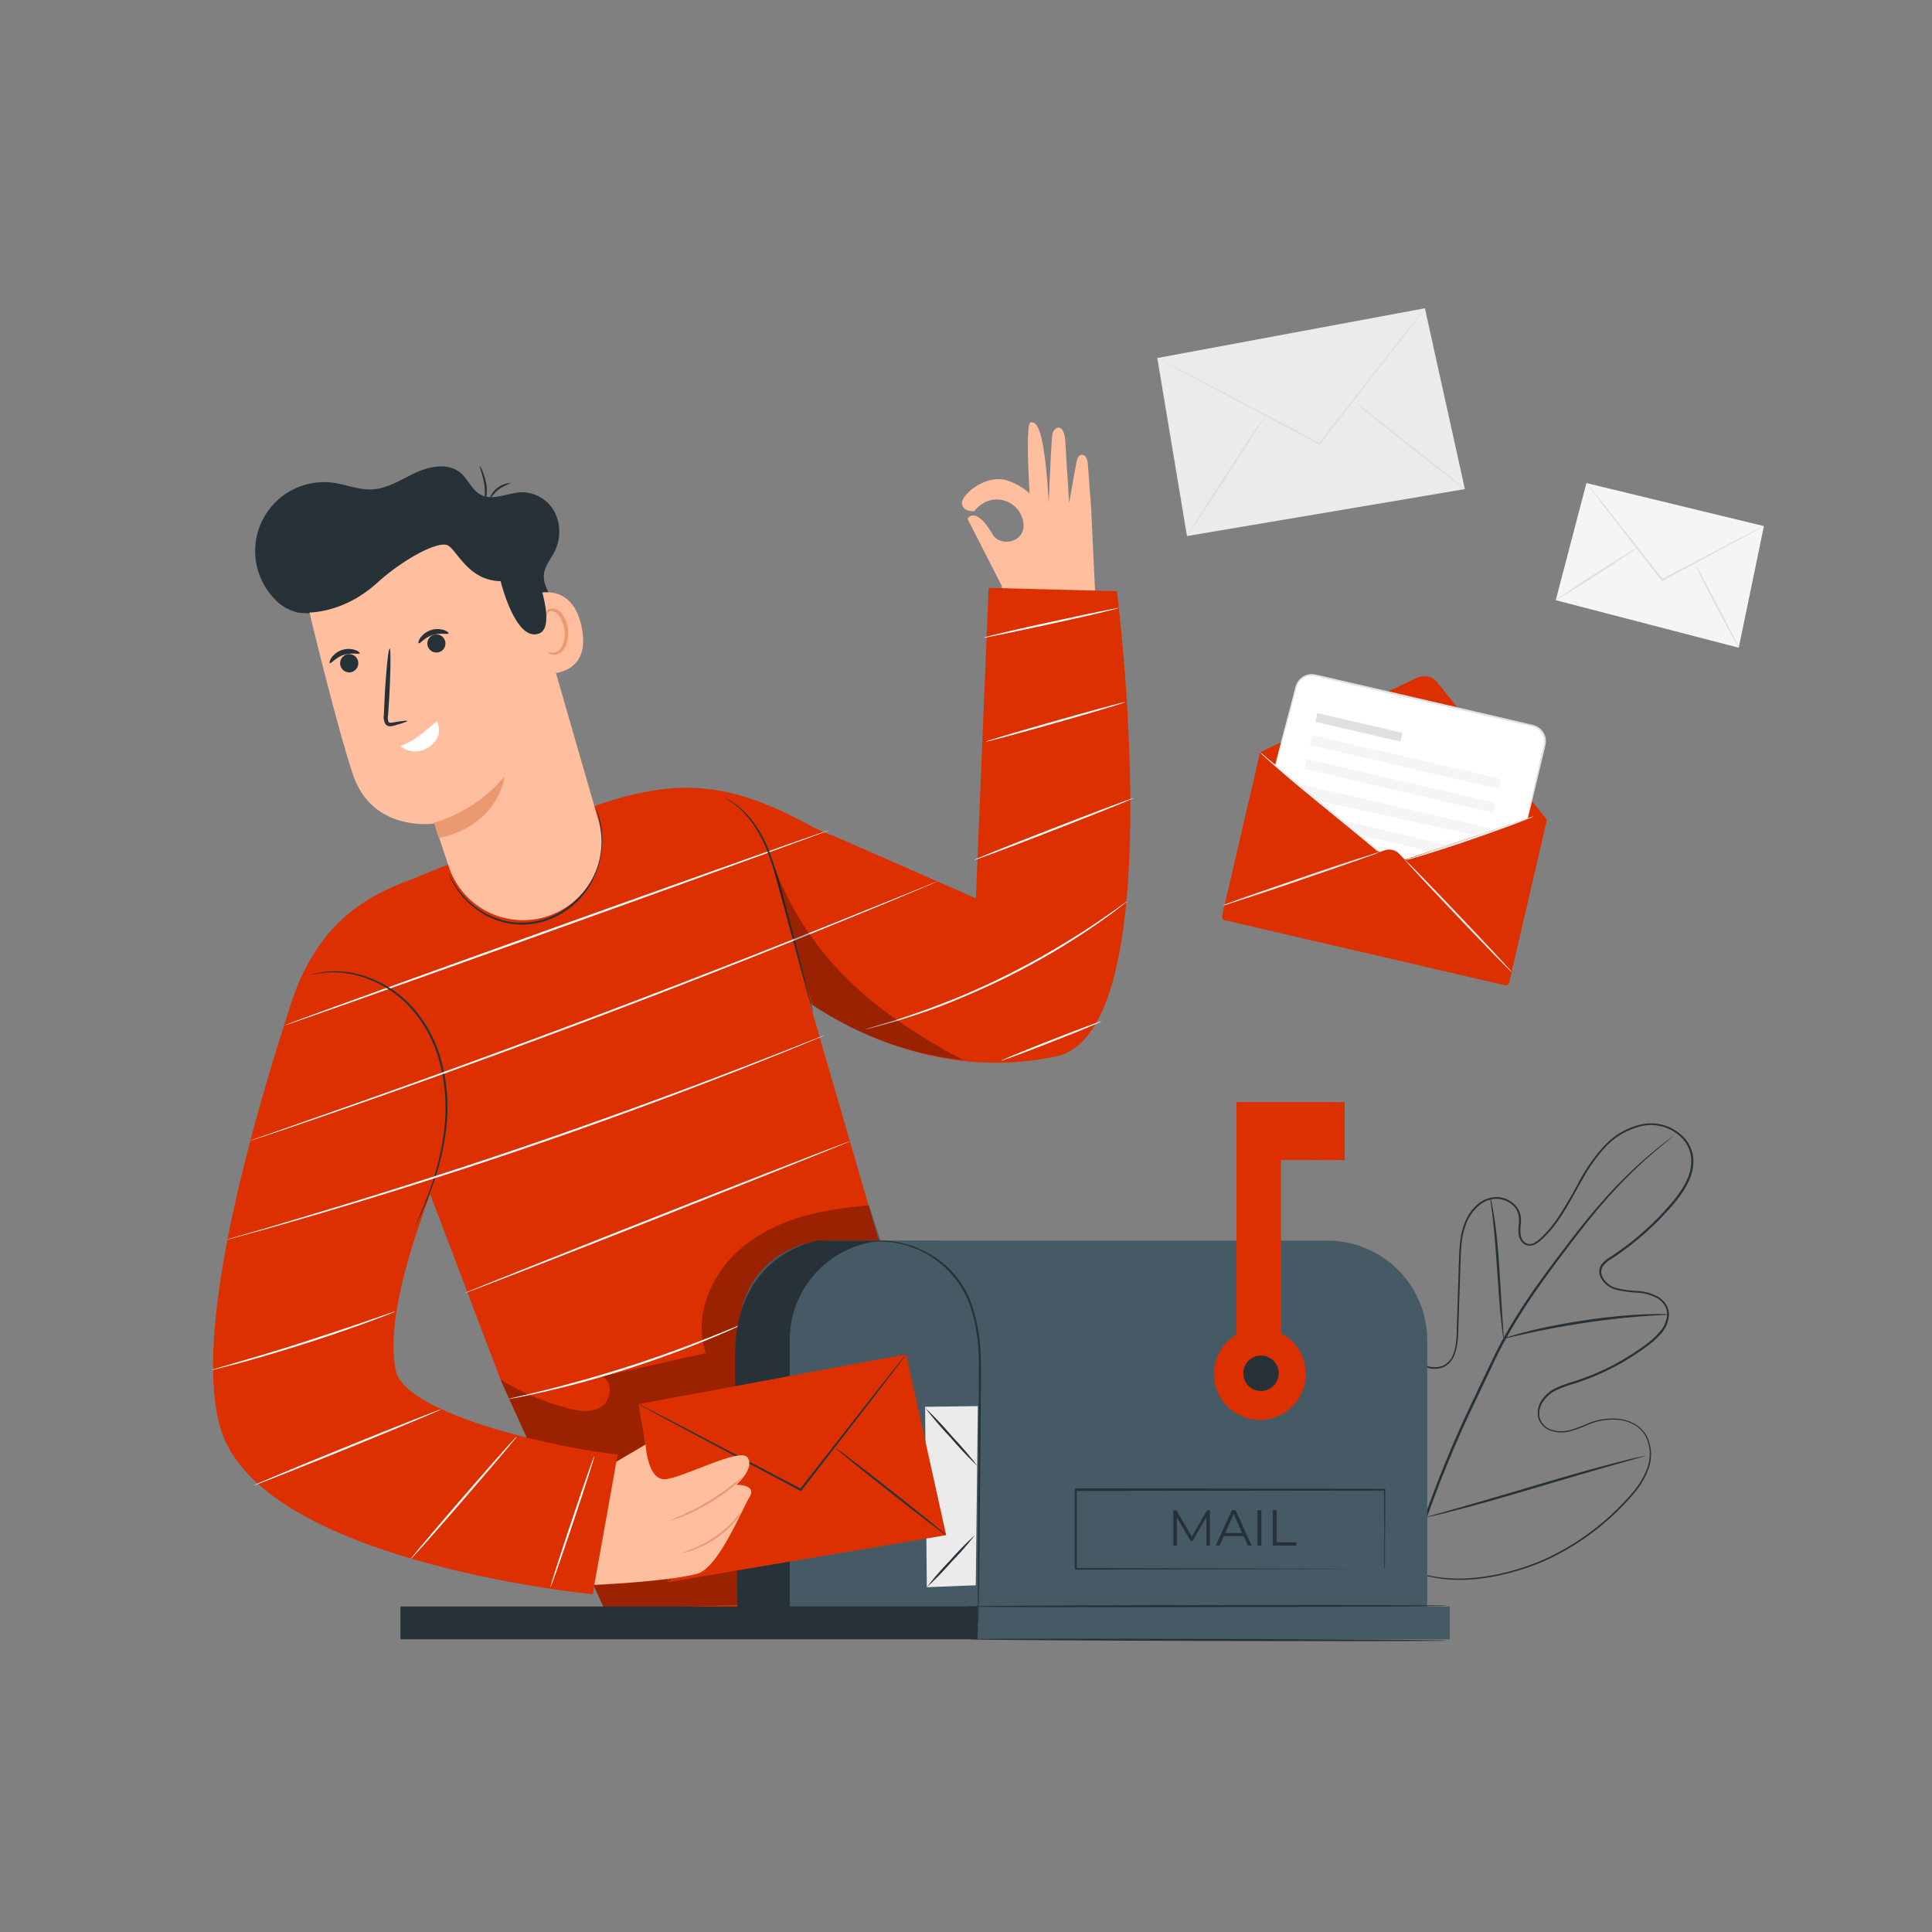 <svg width="500" height="500" fill="none" xmlns="http://www.w3.org/2000/svg"><rect width="100%" height="100%" fill="#808080" stroke="none"/><path d="M366.709 175.42l-40.6 19.26 74 17.18-28.11-35.23a4.36 4.36 0 00-5.29-1.21zm-40.247 19.35l73.573 17.08a.371.371 0 01.277.444l-9.756 42.023a.89.89 0 01-1.068.665l-72.55-16.843a.887.887 0 01-.666-1.068l9.756-42.022a.367.367 0 01.434-.279z" fill="#DC3001"/><path d="M395.31 211.81l-34.73 11.68L330 198.11l5.39-20.32a4.143 4.143 0 015-3l56.26 13.05a4.162 4.162 0 013.1 5l-4.44 18.97z" fill="#fff"/><path d="M358.381 220.05l-41.57 14.5a3.388 3.388 0 002.54 4.07l67.729 15.72a3.393 3.393 0 004.071-2.54l.06-.25-29.07-30.55a3.58 3.58 0 00-3.76-.95z" fill="#DC3001"/><path d="M362.961 189.664l-22.006-5.105-.522 2.25 22.006 5.105.522-2.25z" fill="#E0E0E0"/><path d="M388.472 201.592l-48.833-11.327-.59 2.542 48.833 11.328.59-2.543zm-1.443 6.195l-48.834-11.328-.589 2.542 48.833 11.328.59-2.542zm-2.819 7.773l-2.05.67-41.23-9.05-4.18-3.54.08-.6 48.67 11.29-.19.84-1.1.39zm-14.14 4.73l-18.47-4.28-4.42-3.7 27.6 6.4-4.71 1.58z" fill="#F5F5F5"/><path d="M356.86 220.58a9.147 9.147 0 01-1.55.64l-4.31 1.55c-3.64 1.29-8.67 3-14.24 4.93-5.57 1.93-10.63 3.59-14.3 4.79l-4.34 1.4a8.982 8.982 0 01-1.62.44c.5-.252 1.018-.466 1.55-.64l4.3-1.55c3.64-1.29 8.67-3 14.24-4.93 5.57-1.93 10.62-3.59 14.29-4.79l4.35-1.39c.531-.19 1.076-.34 1.63-.45zm34.35 30.97c-.1.1-6.38-6.33-14-14.35s-13.76-14.61-13.65-14.71c.11-.1 6.38 6.32 14 14.35s13.76 14.61 13.65 14.71zm5.789-40.31a8.2 8.2 0 01-1.26.57c-.82.33-2 .8-3.5 1.36-3 1.12-7.08 2.61-11.65 4.18-4.57 1.57-8.75 2.91-11.78 3.84-1.52.46-2.75.83-3.6 1.06a6.365 6.365 0 01-1.34.32 7.674 7.674 0 011.28-.51l3.55-1.22 11.72-4 11.7-4 3.55-1.2c.43-.175.875-.309 1.33-.4zm-40.139 9.34a9.714 9.714 0 01-1.25-1l-3.3-2.76-11-9c-4.3-3.51-8.16-6.73-10.89-9.14-1.37-1.2-2.47-2.18-3.21-2.88a8.01 8.01 0 01-1.11-1.13c.44.303.857.637 1.25 1l3.3 2.76 11 9c4.3 3.51 8.16 6.74 10.89 9.14 1.37 1.2 2.47 2.19 3.21 2.89.404.338.775.713 1.11 1.12z" fill="#EBEBEB"/><path d="M395.309 211.81a1.56 1.56 0 010-.29c0-.21.1-.49.17-.83.16-.76.39-1.82.68-3.16l2.62-11.63c.14-.62.28-1.25.42-1.89.175-.636.302-1.285.38-1.94a3.896 3.896 0 00-1.74-3.47 5.137 5.137 0 00-2-.74l-2.27-.52-4.74-1.09-21.09-4.87-21.09-4.92-4.74-1.11a20.114 20.114 0 00-2.24-.47 3.932 3.932 0 00-3.57 1.81 6.149 6.149 0 00-.7 1.91c-.36 1.32-.7 2.59-1 3.81l-3.14 11.5c-.37 1.33-.66 2.37-.88 3.12-.093.333-.173.603-.24.81a.87.87 0 01-.1.27s0-.1.05-.29l.19-.82c.19-.75.45-1.8.79-3.14.71-2.76 1.72-6.7 3-11.54.32-1.22.65-2.5 1-3.82a6.5 6.5 0 01.74-2 4.335 4.335 0 011.66-1.54 4.278 4.278 0 012.29-.49c.781.111 1.556.264 2.32.46l4.74 1.09 21.09 4.88 21.09 4.89 4.73 1.11 2.27.53a5.607 5.607 0 012.17.81 4.33 4.33 0 011.9 3.85 13.487 13.487 0 01-.4 2c-.15.64-.3 1.27-.45 1.88-1.16 4.87-2.11 8.82-2.77 11.59l-.78 3.15c-.09.33-.16.6-.22.81a1.08 1.08 0 01-.14.29z" fill="#E0E0E0"/><path d="M299.51 92.66l69.25-12.88 10.35 46.8-71.92 12.15-7.68-46.07z" fill="#EBEBEB"/><path d="M368.76 79.78s0 .07-.12.2l-.39.54-1.54 2.06-5.71 7.54c-5 6.37-11.78 15.14-19.32 24.88l-.13.17-.2-.1-1.34-.71-28.69-15.25-8.67-4.67-2.34-1.3-.6-.35a.814.814 0 01-.2-.13.677.677 0 01.22.09l.63.3 2.39 1.21 8.74 4.53c7.4 3.88 17.55 9.22 28.76 15.12l1.35.71-.33.07 19.39-24.79 5.89-7.44 1.62-2 .43-.51a.835.835 0 01.16-.17z" fill="#E0E0E0"/><path d="M307.19 138.73c-.12-.08 4.33-7.14 9.94-15.77 5.61-8.63 10.27-15.57 10.39-15.49.12.08-4.33 7.14-9.95 15.77-5.62 8.63-10.26 15.57-10.38 15.49zm71.919-12.15c-.09.11-6.57-4.85-14.47-11.07-7.9-6.22-14.23-11.38-14.15-11.51.08-.13 6.57 4.85 14.47 11.08s14.23 11.39 14.15 11.5z" fill="#E0E0E0"/><path d="M410.569 125.02l45.93 11.13-6.51 31.48-47.36-12.3 7.94-30.31z" fill="#F5F5F5"/><path d="M456.5 136.15a3.045 3.045 0 01-.51.33l-1.5.85-5.58 3-18.62 10-.19.1-.13-.17-.63-.8L416 132.25c-1.66-2.18-3-4-4-5.26l-1.07-1.44a3.885 3.885 0 01-.35-.53c.163.134.308.288.43.46l1.15 1.39c1 1.27 2.41 3 4.13 5.15 3.48 4.44 8.23 10.47 13.47 17.14l.63.8-.33-.07 18.69-9.83 5.66-2.91 1.54-.76c.171-.107.356-.187.55-.24z" fill="#E0E0E0"/><path d="M402.63 155.33c-.08-.12 4.56-3.26 10.37-7s10.58-6.68 10.65-6.56c.07.12-4.56 3.26-10.37 7s-10.57 6.68-10.65 6.56zm47.37 12.3c-.12.07-2.76-4.73-5.89-10.71S438.54 146 438.66 146c.12 0 2.77 4.73 5.9 10.71 3.13 5.98 5.55 10.86 5.44 10.92z" fill="#E0E0E0"/><path d="M362.801 405.65l1.11.4c.72.28 1.82.65 3.28 1.06a38.72 38.72 0 0013.11 1.33 52.814 52.814 0 009.44-1.52 59.903 59.903 0 0010.73-3.74 65.82 65.82 0 0021.88-16.72 20.436 20.436 0 004-6.68 10.443 10.443 0 00-.38-7.89 7.77 7.77 0 00-2.79-3 9.898 9.898 0 00-4-1.38 15.727 15.727 0 00-8.59 1.4 31.92 31.92 0 01-4.35 1.54 8.487 8.487 0 01-4.71-.12 5.003 5.003 0 01-3.4-3.32 5.856 5.856 0 01.93-4.75 8.995 8.995 0 013.82-3.13 35.593 35.593 0 014.67-1.69 63.104 63.104 0 0018.05-9.23 20.847 20.847 0 003.86-3.46 7.356 7.356 0 002-4.63 4.577 4.577 0 00-.73-2.4 5.621 5.621 0 00-1.87-1.75 11.74 11.74 0 00-5.07-1.42 30.278 30.278 0 01-5.47-.75 6.109 6.109 0 01-4.24-3.6 3.29 3.29 0 01.35-2.89 7.25 7.25 0 012.16-1.91c1.56-1 3.1-2.09 4.59-3.23a73.722 73.722 0 008.46-7.56c2.6-2.77 5.24-5.65 6.87-9.13a11.47 11.47 0 001.18-5.53 8.467 8.467 0 00-2.17-5.16 11.237 11.237 0 00-10.41-3.42 18.365 18.365 0 00-9.72 5.62c-5.27 5.55-7.87 12.87-12.19 18.94a30.648 30.648 0 01-3.59 4.27 9.942 9.942 0 01-2.2 1.75 2.913 2.913 0 01-2.86.1 3.593 3.593 0 01-1.5-2.42 10.277 10.277 0 010-2.77 7.523 7.523 0 00-.1-2.6 4.728 4.728 0 00-1.26-2.18 6.474 6.474 0 00-4.64-1.83 7.32 7.32 0 00-4.58 2 11.574 11.574 0 00-2.9 4.13 18.964 18.964 0 00-1.24 4.91c-.21 1.68-.27 3.36-.33 5-.06 1.64-.11 3.35-.16 5-.114 3.333-.224 6.607-.33 9.82-.06 1.61-.09 3.2-.17 4.81a15.615 15.615 0 01-.91 4.69 5.518 5.518 0 01-3.27 3.37 6.792 6.792 0 01-4.62-.3 18.373 18.373 0 01-7.14-5.4 19.72 19.72 0 01-2.38-3.68 39.38 39.38 0 00-2-3.75 5.863 5.863 0 00-3-2.54 5.445 5.445 0 00-3.85.27 7.832 7.832 0 00-3.05 2.37 8.974 8.974 0 00-1.56 3.47 54.195 54.195 0 00-.66 7.47c-.17 2.44-.25 4.83-.28 7.14a91.25 91.25 0 00.79 13.06 64.022 64.022 0 002.43 11.1c.46 1.69 1.14 3.23 1.69 4.73.31.73.65 1.43 1 2.12.35.69.61 1.37 1 2a41.98 41.98 0 007.9 10.56c.457.484.948.935 1.47 1.35l1.11.94.88.77-.92-.73-1.12-.92a13.929 13.929 0 01-1.49-1.33 41.668 41.668 0 01-8-10.54 21.433 21.433 0 01-1-2c-.32-.69-.68-1.39-1-2.13-.56-1.5-1.25-3-1.72-4.73a63.579 63.579 0 01-2.47-11.15 88.586 88.586 0 01-.84-13.09c0-2.32.1-4.71.26-7.16.048-2.525.265-5.044.65-7.54a9.373 9.373 0 011.62-3.61 8.151 8.151 0 013.19-2.49 5.818 5.818 0 014.13-.3 6.387 6.387 0 013.25 2.7 39.239 39.239 0 012 3.79 18.907 18.907 0 002.33 3.59 18.134 18.134 0 007 5.27 6.47 6.47 0 004.33.29 5.105 5.105 0 003-3.12c1.1-2.89.86-6.15 1-9.36.14-3.21.21-6.5.32-9.81.05-1.66.1-3.33.16-5s.11-3.39.33-5.09a19.1 19.1 0 011.26-5 11.992 11.992 0 013-4.31 7.853 7.853 0 014.89-2.09 6.936 6.936 0 015 2 5.187 5.187 0 011.39 2.41c.203.906.244 1.84.12 2.76a9.573 9.573 0 000 2.63 2.995 2.995 0 001.26 2.08 2.348 2.348 0 002.36-.11 9.688 9.688 0 002.09-1.66 31.686 31.686 0 003.52-4.2 109.149 109.149 0 005.71-9.62 45.506 45.506 0 016.53-9.39 18.825 18.825 0 0110-5.77 11.768 11.768 0 0110.9 3.59 9.004 9.004 0 012.3 5.47 12.007 12.007 0 01-1.23 5.78c-1.68 3.58-4.35 6.48-7 9.27a73.753 73.753 0 01-13.14 10.86 6.72 6.72 0 00-2 1.76 2.755 2.755 0 00-.3 2.45 5.618 5.618 0 003.9 3.27c1.766.411 3.567.655 5.38.73a12.31 12.31 0 015.28 1.5 6.177 6.177 0 012 1.91c.509.795.79 1.716.81 2.66a7.874 7.874 0 01-2.09 5 21.27 21.27 0 01-4 3.53 63.714 63.714 0 01-18.19 9.29 34.224 34.224 0 00-4.62 1.66 8.447 8.447 0 00-3.63 3 5.416 5.416 0 00-.89 4.38 4.562 4.562 0 003.11 3 7.997 7.997 0 004.47.11 31.232 31.232 0 004.29-1.51 16.318 16.318 0 018.81-1.42c1.47.189 2.885.686 4.15 1.46a8.092 8.092 0 012.93 3.16 10.826 10.826 0 01.38 8.2 20.68 20.68 0 01-4.08 6.8 65.85 65.85 0 01-22 16.74 59.73 59.73 0 01-10.79 3.72 53.883 53.883 0 01-9.48 1.49 38.617 38.617 0 01-13.16-1.44 33.54 33.54 0 01-3.27-1.11l-1.07-.59z" fill="#263238"/><path d="M368.391 393.45a295.083 295.083 0 0112.91-31.24c1.28-2.7 2.55-5.38 3.81-8 1.26-2.62 2.49-5.23 3.87-7.71a148.108 148.108 0 018.71-13.76c3-4.24 6-8.16 8.79-11.8 2.79-3.64 5.52-7 8.11-9.92a117.176 117.176 0 0113.24-12.95c1.68-1.4 3-2.45 3.93-3.14l1.05-.79a2.45 2.45 0 01.37-.25l-.33.3-1 .83c-.89.73-2.2 1.8-3.86 3.23a124.157 124.157 0 00-13.07 13.06c-2.56 2.95-5.23 6.3-8 9.94-2.77 3.64-5.76 7.58-8.73 11.82a148.956 148.956 0 00-8.64 13.72c-1.37 2.46-2.6 5.05-3.85 7.68l-3.8 8a299.467 299.467 0 00-12.93 31.16" fill="#263238"/><path d="M389.15 346.48a6.923 6.923 0 01-.26-1.42c-.14-.91-.3-2.24-.46-3.89-.34-3.29-.65-7.84-1-12.87-.35-5.03-.7-9.57-1.08-12.84-.19-1.64-.36-3-.49-3.88a5.63 5.63 0 01-.12-1.43c.165.45.286.916.36 1.39.19.91.42 2.23.67 3.86.5 3.27.94 7.83 1.26 12.86.32 5.03.59 9.45.8 12.88.11 1.54.2 2.85.27 3.9.069.477.085.96.05 1.44z" fill="#263238"/><path d="M431.691 340.22a8.863 8.863 0 01-1.69.13c-1.09.06-2.66.13-4.61.28-3.88.27-9.23.82-15.11 1.7-5.21.78-10.28 1.71-15 2.76-1.9.42-3.43.79-4.49 1a9.608 9.608 0 01-1.67.35 7.876 7.876 0 011.61-.58c1-.32 2.56-.76 4.46-1.23 3.78-1 9.08-2.06 15-2.95a148.552 148.552 0 0115.18-1.52c1.95-.1 3.53-.1 4.62-.08.57-.015 1.14.032 1.7.14zm-62.751 52.47a2.09 2.09 0 01-.27-.52l-.66-1.56c-.57-1.35-1.35-3.33-2.27-5.79-1.85-4.92-4.19-11.79-6.67-19.41-2.48-7.62-4.76-14.51-6.51-19.45-.85-2.41-1.56-4.39-2.08-5.86-.22-.64-.41-1.16-.56-1.6a2.26 2.26 0 01-.16-.57c.117.162.208.34.27.53l.67 1.55c.57 1.36 1.34 3.34 2.26 5.8 1.85 4.91 4.2 11.79 6.68 19.41 2.48 7.62 5.75 15.6 7.5 20.55.85 2.41.56 3.28 1.08 4.75.23.64.41 1.17.56 1.6.077.183.13.374.16.57zm56.821-15.91a2.535 2.535 0 01-.57.21l-1.65.48-6.08 1.71c-5.14 1.45-12.21 3.54-20 5.85-7.31 2.16-14.11 4.12-20.08 5.67-2.58.68-4.68 1.2-6.14 1.53l-1.68.37c-.192.057-.39.087-.59.09.179-.095.371-.166.57-.21l1.65-.48 6.08-1.71c5.14-1.45 12.21-3.54 20-5.85 7.79-2.31 14.91-4.33 20.08-5.67 2.58-.68 4.68-1.2 6.13-1.53l1.68-.37c.195-.057.397-.087.6-.09z" fill="#263238"/><path d="M260.781 162.41s-.58-2.78-1.55-10.82l-8.84-17.33s2-3.63 6.51 4.05c2.08 3.5 9 2 7.88-3.46s-8.28-8-12.66-2.56c0 0-2.83.29-3.16-1.92-.33-2.21 6.06-7.67 11.5-6.08a16.495 16.495 0 016 3.4s-1.18-18.22.3-18.38c1.48-.16 3.53 1 4.65 20.93 0 0 .62-15.77.93-17.78.31-2.01 3-3.37 3.36 1.68 0 .56 1 16.06 1 16.06s1.77-10.25 2-11.07c.5-2.16 2.63-1.93 2.84.93.15 2.17.85 11.43.85 11.43l1.34 28.51h.18" fill="#FFBE9D"/><path d="M289.06 153l-33.2-.86-3.3 80.34L215 216l-.06.13c-2.26-1-4.23-1.9-5.28-2.48-20.75-11.31-34.37-12.69-56.64-4.74l-42.66 17.08c-8.26 3.89-29.75 7.48-37.12 41.46l-1 4.06L106.38 296l23.41 61.7 28 61.76 64.45-2.09 33.68-42-28.58-54.59-17.76-61.14c12.55 8.33 35.84 19.67 63.73 13.76C303.56 267 289.06 153 289.06 153z" fill="#DC3001"/><path d="M129.57 357.07A65.36 65.36 0 00146 364.2c3.14.94 6.74 1.63 9.53-.09 2.79-1.72 3.22-6.81.1-7.83l27.05-6.11c-3.67-10.56 2.38-22.61 11.53-29 9.15-6.39 19.55-8.25 30.69-9.22l13.49 41.85-45.09 61.5-36.92 1.07-26.81-59.3z" fill="#000" opacity=".3"/><path d="M115.421 299.26s-16.91 37-13 55.44c2.16 10.32 35.93 19.13 57.45 21.76l-6.45 36.12s-80-7.61-94.95-39.28c-8.5-18 .11-62 16.3-111.8l40.65 37.76z" fill="#DC3001"/><path d="M192.441 342.59a2.91 2.91 0 01-.57.31l-1.69.78c-1.47.68-3.62 1.61-6.29 2.73-5.34 2.22-12.82 5.08-21.23 7.78s-16.16 4.72-21.8 6c-2.82.65-5.11 1.14-6.7 1.44l-1.83.34a2.554 2.554 0 01-.64.09c.199-.087.407-.15.62-.19l1.81-.44c1.58-.36 3.85-.91 6.66-1.6a343.7 343.7 0 0021.72-6.16c8.4-2.69 15.88-5.49 21.25-7.63 2.69-1.06 4.85-1.94 6.35-2.56l1.72-.7c.2-.085.408-.149.62-.19zm22.269-127.78c0 .13-31.47 11.56-70.39 25.52-38.92 13.96-70.53 25.17-70.58 25-.05-.17 31.47-11.56 70.4-25.52 38.93-13.96 70.52-25.14 70.57-25z" fill="#fff"/><path d="M107.202 318a.921.921 0 01.08-.22l.26-.62 1-2.39c.88-2.08 2.13-5.11 3.4-8.94a68.412 68.412 0 003.06-13.83 46.25 46.25 0 00-1.24-17.15 33.742 33.742 0 00-8.34-14.91 29.008 29.008 0 00-11.95-7.21 25.002 25.002 0 00-9.41-1l-1.49.19c-.43.06-.78.15-1.08.2l-.66.13h-.23s.07 0 .21-.07l.66-.18c.29-.07.65-.18 1.08-.26l1.49-.23a24.265 24.265 0 019.53.85 28.955 28.955 0 0112.19 7.22 34.003 34.003 0 018.5 15.11 46.207 46.207 0 011.22 17.34 67.264 67.264 0 01-3.2 13.87 98.67 98.67 0 01-3.56 8.9c-.48 1-.86 1.82-1.13 2.35l-.31.61c-.03.15-.07.24-.08.24zm80.35-111.52c.199.06.391.144.57.25.537.267 1.055.571 1.55.91a21.166 21.166 0 014.83 4.51c2 2.607 3.598 5.499 4.74 8.58a112.915 112.915 0 013.47 11.47l5.57 21 1.62 6.39.42 1.74c.062.201.099.41.11.62a2.693 2.693 0 01-.21-.59c-.13-.45-.3-1-.51-1.72l-1.79-6.34-5.71-21c-1.1-4.1-2.11-8-3.42-11.44a33.562 33.562 0 00-4.58-8.52 22.334 22.334 0 00-4.65-4.57c-1.26-.86-2.04-1.25-2.01-1.29z" fill="#263238"/><path d="M242.85 228l-.44.21-1.33.58-5.08 2.14c-4.44 1.88-10.89 4.54-18.87 7.8-16 6.51-38.1 15.3-62.71 24.58-24.61 9.28-47 17.31-63.33 23-8.14 2.83-14.74 5.08-19.31 6.61l-5.27 1.75-1.37.44-.48.14.46-.19 1.36-.49 5.23-1.84 19.26-6.77a3292.18 3292.18 0 0063.27-23.1c24.62-9.28 46.76-18 62.75-24.44l18.93-7.64 5.15-2.08 1.35-.53.43-.17zm-29.279 39.87l-.38.18-1.14.49-4.41 1.83c-3.83 1.59-9.39 3.82-16.29 6.53-13.8 5.41-33 12.6-54.37 19.92-21.37 7.32-41 13.37-55.19 17.54-7.11 2.08-12.88 3.72-16.88 4.81l-4.6 1.25-1.2.31c-.133.043-.27.073-.41.09a2.59 2.59 0 01.39-.14l1.19-.36 4.58-1.32c4-1.15 9.73-2.85 16.83-5a1544.08 1544.08 0 0055.12-17.67c21.39-7.31 40.58-14.45 54.41-19.78 6.91-2.66 12.49-4.84 16.34-6.37l4.45-1.74 1.16-.44.4-.13zm78.181-34.62a4.447 4.447 0 01-.58.5l-1.75 1.36c-.76.59-1.7 1.3-2.81 2.09-1.11.79-2.36 1.72-3.79 2.67-2.83 1.95-6.28 4.16-10.19 6.48-3.91 2.32-8.31 4.71-13 7-4.69 2.29-9.31 4.28-13.53 6-4.22 1.72-8.1 3-11.38 4.05-1.63.54-3.13 1-4.44 1.35-1.31.35-2.44.7-3.37.93l-2.15.55c-.246.07-.497.121-.75.15.231-.108.472-.195.72-.26l2.12-.63c.92-.27 2-.6 3.35-1s2.78-.85 4.4-1.42c3.26-1.08 7.1-2.48 11.32-4.15 4.22-1.67 8.78-3.69 13.48-6 4.7-2.31 9.08-4.69 13-7 3.92-2.31 7.37-4.47 10.22-6.38 1.44-.93 2.7-1.83 3.83-2.6s2.08-1.45 2.86-2l1.8-1.28c.2-.157.414-.294.64-.41zm1.559-26.68c.05.14-9.13 3.83-20.5 8.25s-20.64 7.89-20.69 7.75c-.05-.14 9.12-3.82 20.5-8.24s20.64-7.89 20.69-7.76zm-2.02-24.88c0 .14-8 2.55-18 5.38s-18.11 5-18.15 4.87c-.04-.13 8-2.54 18-5.37s18.11-5.02 18.15-4.88zm-1.761-24.34c0 .14-7.77 2-17.42 4.09-9.65 2.09-17.49 3.73-17.52 3.59-.03-.14 7.76-2 17.41-4.09s17.49-3.73 17.53-3.59zM219.871 295.4c0 .13-22.2 9-49.69 19.86s-49.83 19.52-49.88 19.39c-.05-.13 22.19-9 49.69-19.87 27.5-10.87 49.83-19.52 49.88-19.38zm-117.64 44.03c-.141.09-.292.164-.45.22l-1.34.55c-1.17.46-2.87 1.11-5 1.89-4.22 1.56-10.09 3.61-16.63 5.69-6.54 2.08-12.52 3.81-16.86 5-2.17.58-3.94 1-5.16 1.34l-1.41.33c-.162.052-.33.079-.5.08.147-.081.306-.142.47-.18l1.39-.43 5.11-1.5c4.31-1.26 10.26-3 16.8-5.12 6.54-2.12 12.41-4.08 16.66-5.55l5-1.73 1.37-.46c.174-.076.36-.12.55-.13zm11.869 25.34c.06.13-10.72 4.63-24.07 10.05-13.35 5.42-24.23 9.71-24.28 9.58-.05-.13 10.72-4.64 24.08-10.06 13.36-5.42 24.22-9.71 24.27-9.57zm19.632 7c.11.1-5.94 7.26-13.5 16s-13.79 15.75-13.9 15.66c-.11-.09 5.94-7.26 13.5-16s13.79-15.75 13.9-15.66zm20.07 5.1c.14.05-2.29 7.67-5.42 17s-5.78 16.91-5.91 16.86c-.13-.05 2.29-7.66 5.42-17s5.77-16.91 5.91-16.86zM285 264.35c.06.13-5.69 2.51-12.84 5.31-7.15 2.8-13 4.95-13 4.82 0-.13 5.7-2.51 12.85-5.31 7.15-2.8 12.93-4.96 12.99-4.82z" fill="#fff"/><path d="M199.65 222.57c9.28 25.13 26 39.18 49.61 51.78a87.064 87.064 0 01-39-14.29" fill="#000" opacity=".3"/><path d="M191.24 423h178.13v-76.1a25.798 25.798 0 00-15.93-23.854 25.809 25.809 0 00-9.88-1.966h-126.5a25.82 25.82 0 00-25.82 25.82V423z" fill="#455A64"/><path d="M214.33 321.08h28.3a10.457 10.457 0 0110.46 10.46v90.13c0 .353-.14.691-.39.94-.249.25-.587.39-.94.39h-59.18c-.353 0-.691-.14-.94-.39a1.326 1.326 0 01-.39-.94v-77.5a23.091 23.091 0 0123.08-23.09z" fill="#455A64"/><path d="M204.38 423v-76.21a25.707 25.707 0 0125.7-25.71h-18.32s-21.51 2.86-21.51 29.78.69 72.14.69 72.14h13.44z" fill="#263238"/><path d="M253.091 415.76h-149.45v8.48h149.45v-8.48z" fill="#263238"/><path d="M375.192 415.76h-122.1v8.48h122.1v-8.48z" fill="#455A64"/><path d="M253.091 420c-.013-.1-.013-.2 0-.3v-16.94c.05-10.69.13-25.38.22-41.62 0-4.06.13-8-.12-11.84a42.533 42.533 0 00-1.92-10.78 24.943 24.943 0 00-23.45-17.21 17.341 17.341 0 00-2 .05c-.482.018-.963.065-1.44.14l-.88.12h-.31l.3-.07.88-.17c.475-.096.957-.16 1.44-.19a14.692 14.692 0 012-.1 25.001 25.001 0 0112.16 3.09 24.164 24.164 0 0111.75 14.16 43.278 43.278 0 012 10.91c.25 3.84.17 7.82.13 11.88-.15 16.23-.28 30.93-.38 41.61-.07 5.3-.13 9.6-.17 12.62 0 1.46-.06 2.61-.07 3.43v.89a1.652 1.652 0 01-.14.32z" fill="#263238"/><path d="M374.351 415.55c0 .14-27.82.31-62.12.37s-62.12 0-62.12-.16 27.8-.31 62.12-.37c34.32-.06 62.12.02 62.12.16zm.001 9.03c0 .14-27.62.18-61.67.09s-61.68-.28-61.67-.43c.01-.15 27.6-.18 61.67-.09s61.67.28 61.67.43zm-16.082-18.5v-5.41c0-3.51-.05-8.62-.08-15.08l.15.16-79.93.1c.11-.11-.27.26.25-.26v20.5l-.26-.25 57 .11 16.81.07h6.13a2.41 2.41 0 01-.38 0h-5.63l-16.75.07-57.18.12h-.25v-20.76c.52-.52.15-.14.27-.26l79.93.1h.16v.16c0 6.5-.07 11.64-.09 15.18v5a1.875 1.875 0 01-.15.45z" fill="#263238"/><path d="M313.13 390.85V400h-.93v-7.3l-3.58 6.14h-.46l-3.58-6.1V400h-.92v-9.12h.79l4 6.76 3.92-6.76.76-.03zm8.691 6.68h-5.08l-1.1 2.44h-1l4.17-9.12h.95l4.17 9.12h-1l-1.11-2.44zm-.35-.78l-2.19-4.9-2.19 4.9h4.38zm3.97-5.9h1V400h-1v-9.15zm3.94 0h1v8.28h5.11v.87h-6.07l-.04-9.15z" fill="#263238"/><path d="M348 300.22v-15h-28v60.14a11.883 11.883 0 00-5.371 13.519 11.876 11.876 0 0011.745 8.584 11.882 11.882 0 0010.45-16.868 11.886 11.886 0 00-5.314-5.555v-44.82H348z" fill="#DC3001"/><path d="M326.342 359.98a4.58 4.58 0 10-.001-9.161 4.58 4.58 0 00.001 9.161zm-172.051-150.7c.103.196.19.4.26.61.233.598.43 1.209.59 1.83a22.68 22.68 0 01.68 7 23.151 23.151 0 01-2.91 10 20.891 20.891 0 01-9.35 8.63 19.682 19.682 0 01-12.62 1.5 20.992 20.992 0 01-9.25-4.8 21.4 21.4 0 01-4.41-5.51 15.892 15.892 0 01-.84-1.72 2.765 2.765 0 01-.23-.63c.06 0 .39.84 1.25 2.25a22.2 22.2 0 004.47 5.33 20.845 20.845 0 009.11 4.61c4.155.86 8.477.33 12.3-1.51a20.62 20.62 0 009.16-8.39 23.197 23.197 0 002.95-9.81 23.526 23.526 0 00-.51-6.94c-.36-1.58-.71-2.43-.65-2.45z" fill="#263238"/><path d="M239.41 364.08l13.65-.18-.53 46.37-12.67.5-.45-46.69z" fill="#EBEBEB"/><path d="M239.861 410.77a81.432 81.432 0 016-6.91 80.058 80.058 0 016.44-6.56 84.591 84.591 0 01-6.06 6.91 82.64 82.64 0 01-6.38 6.56zm13.201-31.25a101.995 101.995 0 01-7-7.42 98.18 98.18 0 01-6.63-7.76 99.725 99.725 0 017 7.42 101.026 101.026 0 016.63 7.76zM137.151 160.7a3.597 3.597 0 002.18 3.309 3.608 3.608 0 003.9-.699c1.93-1.83 1.27-5.05.07-7.43s-2.86-4.79-2.51-7.42c.27-2 1.67-3.67 2.61-5.48a11.468 11.468 0 00.25-10.24 9.675 9.675 0 00-8.55-5.35c-3.61.07-7.42 2.33-10.63.67-2.33-1.21-3.3-4-5.33-5.72-3.13-2.59-7.86-1.73-11.57 0s-7.26 4.12-11.33 4.32c-3.39.16-6.65-1.26-10-1.72a17.816 17.816 0 00-18.289 9.627A17.82 17.82 0 0071.061 155a11.368 11.368 0 006.87 3.64" fill="#263238"/><path d="M141.681 237.12a20.237 20.237 0 01-25.54-12.83c-2-6.06-3.71-11.16-3.71-11.16s-16.1 2.46-21.14-12.83c-5.04-15.29-13-49.31-13-49.31l-.49-2.06c15.36-13.25 37.2-15.46 56.25-8.51l1 3.17 20 69.31a20.241 20.241 0 01-13.37 24.22z" fill="#FFBE9D"/><path d="M91.762 173.54a2.36 2.36 0 00-1.16-4.25 2.163 2.163 0 00-1.59.44 2.361 2.361 0 001.996 4.2c.274-.079.53-.212.754-.39z" fill="#263238"/><path d="M85.371 171.62c.33.19 1.47-1.45 3.58-2.13 2.11-.68 4-.07 4.13-.41.08-.16-.31-.56-1.14-.86a5.456 5.456 0 00-6.16 2c-.49.78-.56 1.32-.41 1.4zm25.801-6.62c-.303.35-.495.782-.553 1.241a2.345 2.345 0 001.167 2.324 2.336 2.336 0 003.377-1.298 2.348 2.348 0 00-.691-2.507 2.352 2.352 0 00-3.3.24z" fill="#263238"/><path d="M108.371 166.47c.32.19 1.46-1.44 3.57-2.12 2.11-.68 4-.07 4.14-.42.08-.15-.31-.56-1.14-.85a5.455 5.455 0 00-6.16 2c-.49.76-.57 1.31-.41 1.39zm-2.971 20.12c0-.16-1.43 0-3.64.38-.57.12-1.06.14-1.21-.17a3.004 3.004 0 01-.11-1.72c.1-1.56.2-3.16.31-4.83.37-6.85.41-12.41.09-12.43-.32-.02-.9 5.52-1.28 12.37-.08 1.67-.15 3.26-.22 4.83a3.65 3.65 0 00.42 2.37 1.466 1.466 0 001.2.57c.34-.009.676-.067 1-.17 2.15-.59 3.47-1.04 3.44-1.2z" fill="#263238"/><path d="M113.002 186.76c1.79-2-5 5.13-9.41 6.28a6.115 6.115 0 007.63.15c4.06-3.13 1.78-6.43 1.78-6.43z" fill="#fff"/><path d="M112.342 212.92a37.45 37.45 0 0018.21-12s-1.24 12.54-17 16l-1.21-4z" fill="#EB996E"/><path d="M137.271 154.07c.31-.22 11.17-4.48 13.42 9.05 2.25 13.53-12.16 11.31-12.25 10.93-.09-.38-1.17-19.98-1.17-19.98z" fill="#FFBE9D"/><path d="M141.802 168.62c0-.06.26.12.69.24.601.143 1.234.05 1.77-.26 1.34-.76 2.16-3.23 1.83-5.67a8.002 8.002 0 00-1.22-3.27 2.767 2.767 0 00-2.08-1.51 1.209 1.209 0 00-1.28.88c-.12.4 0 .66 0 .69 0 .03-.33-.17-.32-.75.025-.349.166-.68.4-.94.325-.34.769-.541 1.24-.56a3.366 3.366 0 012.81 1.69 8.175 8.175 0 011.36 3.64c.37 2.73-.6 5.52-2.46 6.4a2.53 2.53 0 01-2.22 0c-.44-.26-.56-.55-.52-.58z" fill="#EB996E"/><path d="M76.531 158.41s10.61 1.91 21.08-7.57c6.86-6.22 15.62-10.78 18.13-9.75 2.51 1.03 5.23 9.14 13.82 9.32 0 0 3.85 15.85 9.95 13.54 6.1-2.31-4.62-25.53-4.62-25.53l-17.21-6.31-17.59 1.53-17.86 7.21-8.7 9.28 3 8.28zM132.332 125a16.497 16.497 0 00-3.26 1.65 16.015 16.015 0 00-2.47 2.7 6.047 6.047 0 015.73-4.35zm-8.171-4.39c.321.391.565.838.72 1.32.478 1.12.814 2.296 1 3.5a10.17 10.17 0 01-.1 3.64 3.187 3.187 0 01-.52 1.42 20.86 20.86 0 00.1-5c-.42-2.72-1.36-4.82-1.2-4.88z" fill="#263238"/><path d="M165.262 363.38l69.25-12.88 10.35 46.8-71.92 12.14-7.68-46.06z" fill="#DC3001"/><path d="M234.512 350.5s0 .07-.12.19l-.39.55-1.54 2.06-5.76 7.53c-4.94 6.38-11.72 15.15-19.27 24.89l-.13.17-.19-.1-1.35-.71-28.69-15.25-8.66-4.68-2.35-1.29-.6-.35a.933.933 0 01-.2-.14l.22.09.63.3 2.39 1.24c2.11 1.09 5.08 2.64 8.75 4.53l28.75 15.09 1.34.71-.33.07 19.39-24.79 5.89-7.44c.69-.84 1.23-1.51 1.62-2 .18-.2.32-.37.43-.51l.17-.16z" fill="#263238"/><path d="M172.942 409.44c-.12-.08 4.33-7.14 9.95-15.77 5.62-8.63 10.26-15.57 10.38-15.49.12.08-4.33 7.14-10 15.77-5.67 8.63-10.21 15.57-10.33 15.49zm71.919-12.14c-.09.11-6.57-4.85-14.47-11.08s-14.23-11.37-14.14-11.48c.09-.11 6.56 4.84 14.47 11.07 7.91 6.23 14.28 11.37 14.14 11.49z" fill="#263238"/><path d="M167.081 373.82s.49 9.07 4.86 9c4.37-.07 19.79-8.49 21.58-5.57 1.79 2.92-2.94 7-2.94 7s5.43-.08 3.41 3.17c-2.02 3.25-8.07 18.47-13.66 19.9-8 2.05-26.53 2.85-26.53 2.85l5.71-31.87 7.57-4.48z" fill="#FFBE9D"/><path d="M192.26 382.28a3.696 3.696 0 01-.58.65c-.4.39-1 .94-1.76 1.58a49.559 49.559 0 01-13.35 8c-.93.37-1.69.64-2.22.81a3.01 3.01 0 01-.85.21 26.556 26.556 0 012.93-1.36 66.374 66.374 0 0013.26-8 25.645 25.645 0 012.57-1.89zm-.259 8.98a9.926 9.926 0 01-1.59 2.28 25.538 25.538 0 01-11 7.58c-.864.352-1.773.584-2.7.69a23.925 23.925 0 012.57-1 30.004 30.004 0 0010.81-7.48c.6-.723 1.238-1.414 1.91-2.07z" fill="#EB996E"/></svg>